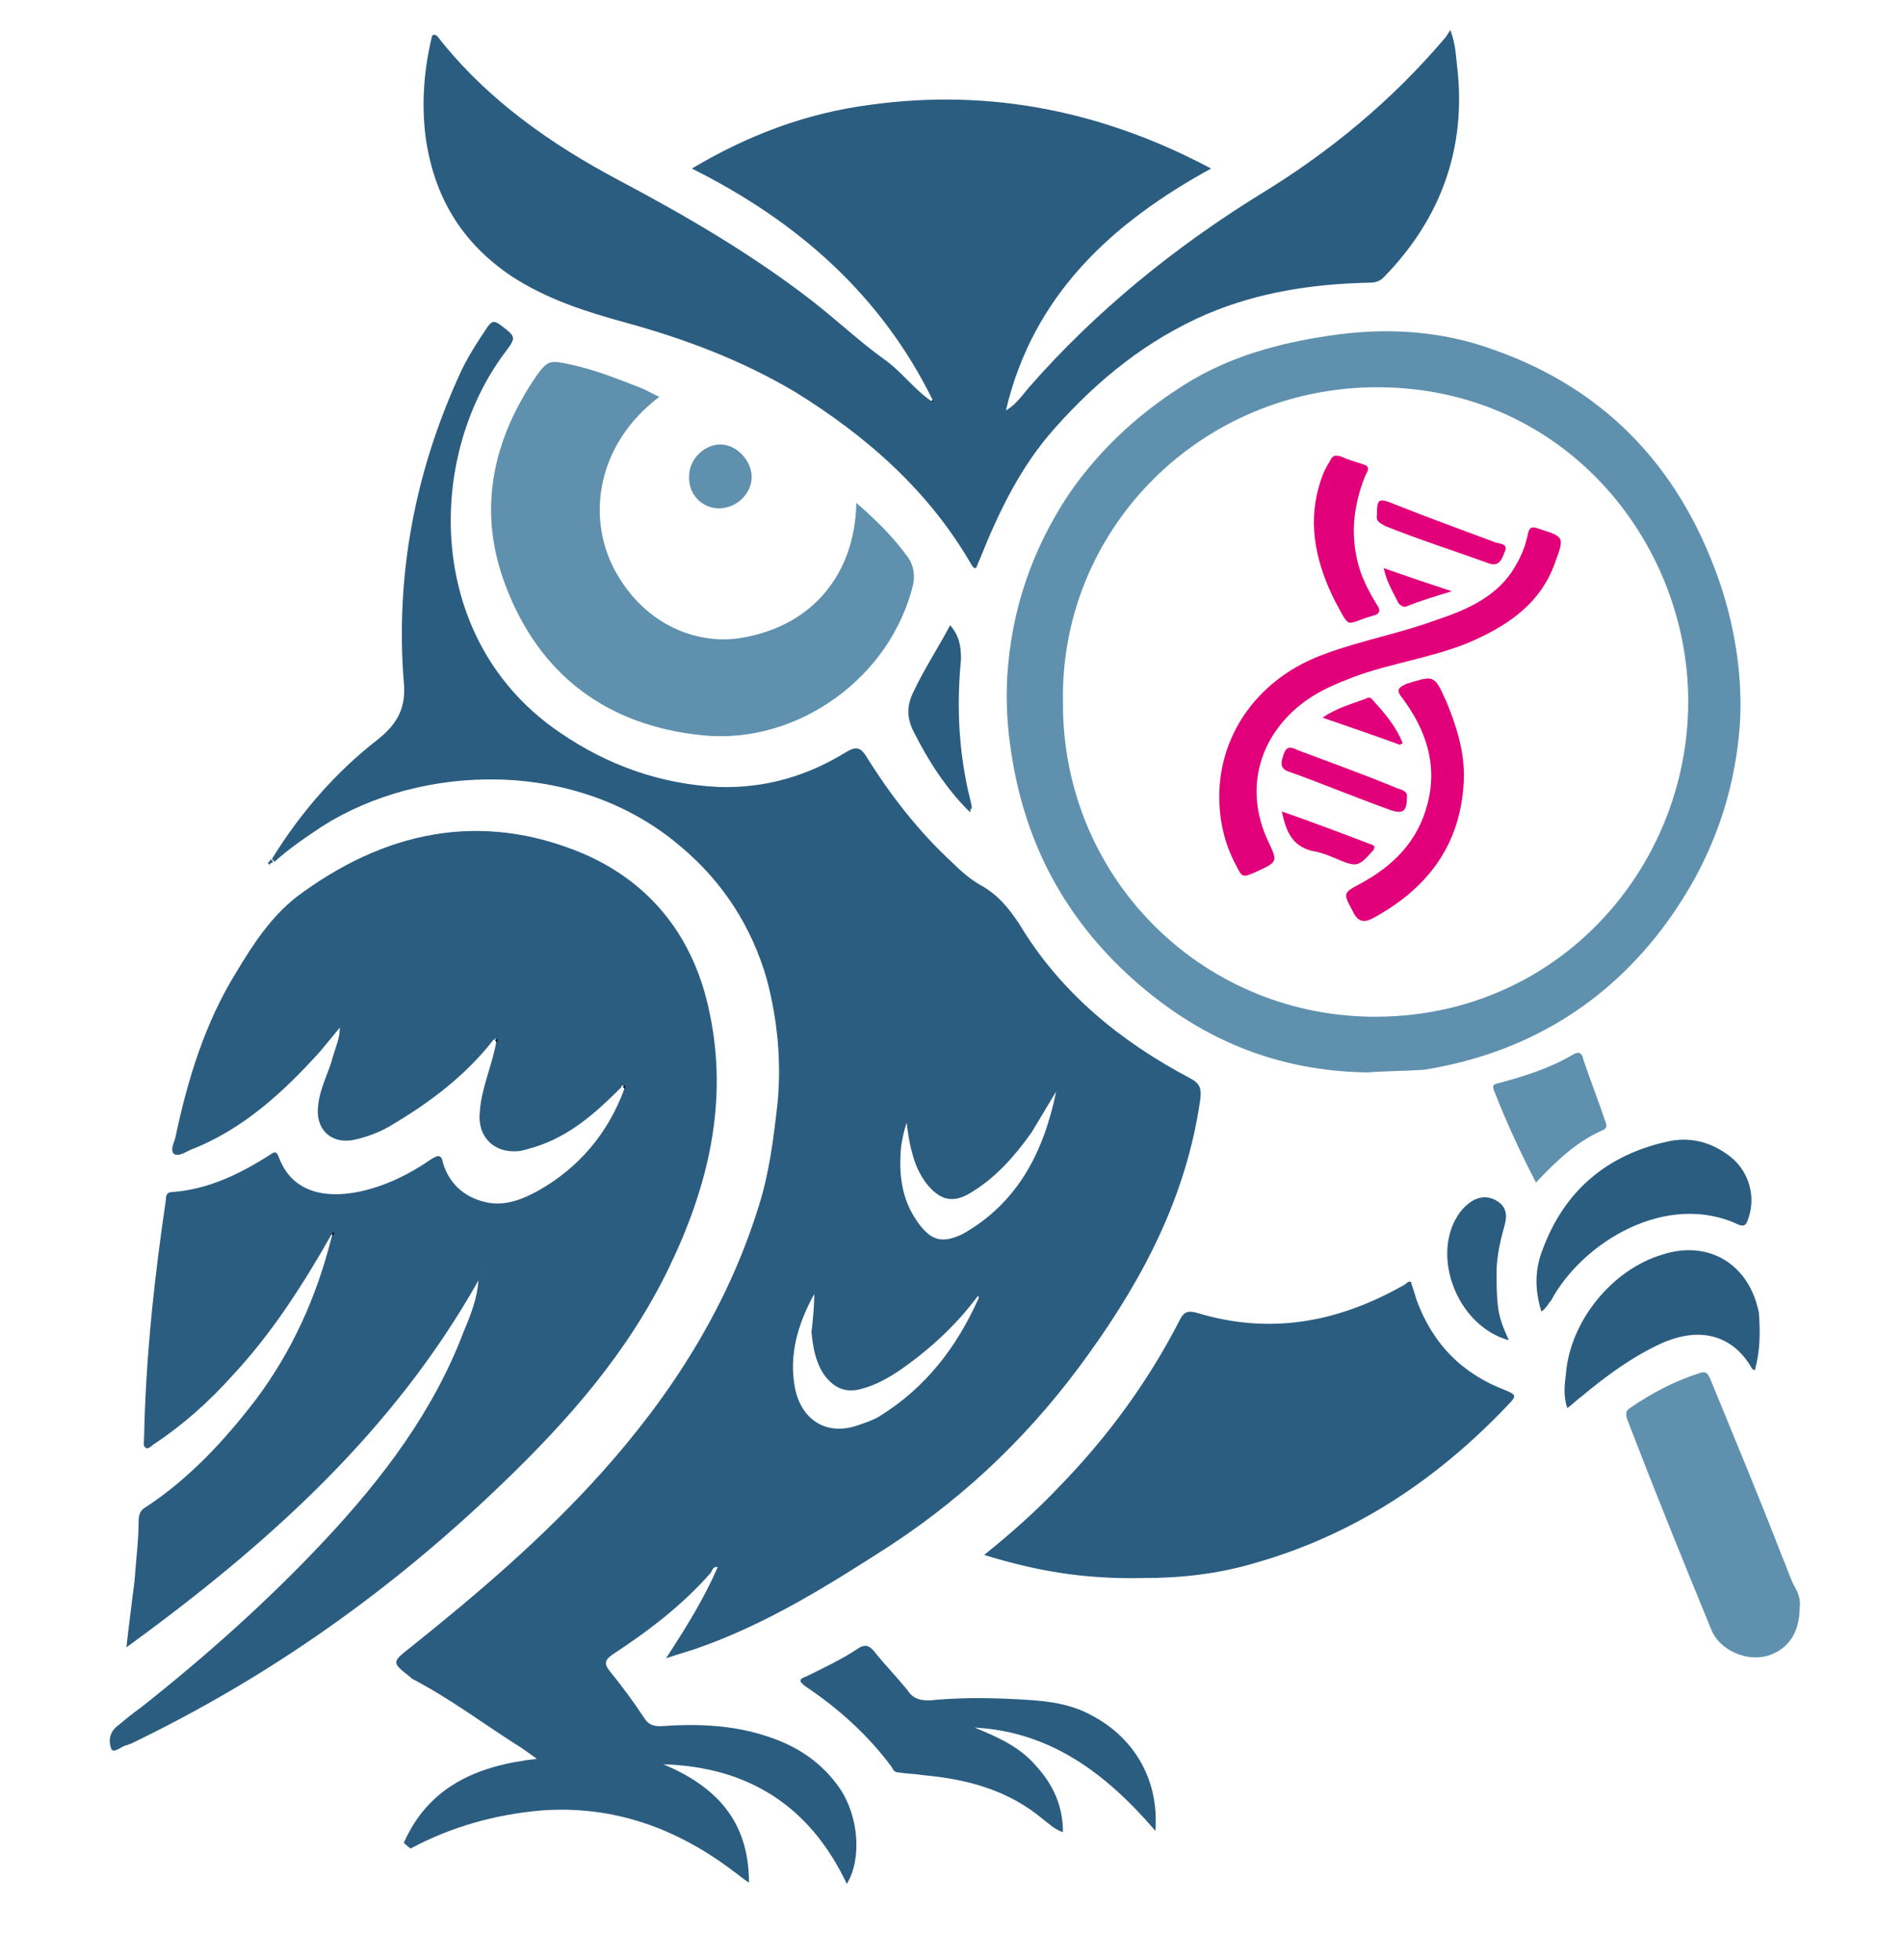 <?xml version="1.0" encoding="utf-8"?>
<!-- Generator: Adobe Illustrator 27.5.0, SVG Export Plug-In . SVG Version: 6.00 Build 0)  -->
<svg version="1.1" id="Layer_1" xmlns="http://www.w3.org/2000/svg" xmlns:xlink="http://www.w3.org/1999/xlink" x="0px" y="0px"
	 viewBox="0 0 140 144.2" style="enable-background:new 0 0 140 144.2;" xml:space="preserve">
<style type="text/css">
	.st0{fill:#2B5D81;}
	.st1{fill:#5F91AE;}
	.st2{fill:#0D1A27;}
	.st3{fill:#E2007A;}
</style>
<g>
	<path class="st0" d="M29.7,135.6c1.8-4.1,5.3-5.7,9.8-6.2c-0.7-0.5-1.1-0.8-1.6-1.1c-2.5-1.6-4.9-3.4-7.6-4.8c0,0-0.1-0.1-0.1-0.1
		c-1.4-1.1-1.4-1.1,0-2.2c5-4,9.8-8.1,14.1-12.9c5.1-5.7,9.2-12.1,11.5-19.5c0.8-2.5,1.1-5,1.4-7.6c0.3-3.1,0-6.2-0.8-9.2
		c-1.1-3.8-3.2-7.1-6.3-9.7c-7.7-6.6-19.2-6.1-26.4-1.5c-1.2,0.8-2.4,1.6-3.5,2.6c-0.1-0.1-0.1-0.1-0.2-0.2c2.1-3.4,4.7-6.4,7.8-8.8
		c1.5-1.2,2.1-2.4,1.9-4.3c-0.6-7.7,0.8-15.2,4-22.3c0.6-1.4,1.4-2.6,2.2-3.8c0.3-0.4,0.5-0.4,0.9-0.1c1.2,0.9,1.2,0.9,0.3,2.1
		c-5.8,7.8-5.8,21.2,4.1,27.9c3.5,2.4,7.4,3.8,11.7,4c3.4,0.1,6.5-0.8,9.4-2.6c0.7-0.4,1-0.3,1.4,0.3c1.8,2.9,3.9,5.6,6.4,7.9
		c0.6,0.6,1.3,1.2,2,1.6c1.3,0.7,2.1,1.7,2.9,2.9c3,5,7.4,8.6,12.5,11.3c0.8,0.4,0.9,0.8,0.8,1.6c-1,7-4.1,13-8.2,18.7
		c-4,5.6-8.8,10.3-14.6,14.1c-4.5,2.9-9.1,5.8-14.3,7.6c-0.6,0.2-1.3,0.4-2.2,0.7c1.5-2.3,2.8-4.4,3.8-6.7c-0.3-0.1-0.4,0.2-0.5,0.4
		c-2.1,2.4-4.6,4.3-7.2,6c-0.6,0.4-0.7,0.7-0.2,1.3c0.9,1.1,1.7,2.2,2.5,3.4c0.3,0.5,0.7,0.6,1.2,0.6c2.7-0.2,5.4-0.1,8,0.8
		c2.1,0.7,3.9,1.9,5.2,3.8c1.4,2.1,1.6,5.2,0.5,7c-2.7-5.7-7.2-8.6-13.5-8.8c3.8,1.6,6.3,4.1,6.3,8.7c-0.5-0.3-0.8-0.6-1.1-0.8
		c-4.2-3.2-8.9-4.9-14.2-4.5c-3.4,0.3-6.6,1.2-9.6,2.8C29.8,135.7,29.8,135.6,29.7,135.6z M77.7,80.3c-0.6,1-1.2,2-1.8,3
		c-1.2,1.7-2.6,3.3-4.4,4.4c-1.4,0.9-2.4,0.6-3.4-0.7c-0.5-0.7-0.8-1.4-1-2.2c-0.2-0.7-0.3-1.4-0.4-2.2c-0.2,0.6-0.3,1.1-0.4,1.7
		c-0.2,2,0,3.9,1.2,5.6c1,1.4,1.8,1.6,3.3,0.9C74.9,88.5,76.8,84.7,77.7,80.3L77.7,80.3C77.7,80.2,77.7,80.3,77.7,80.3z M59.9,95.2
		c-1.2,2.2-1.9,4.5-1.4,7c0.5,2.3,2.3,3.4,4.5,2.7c0.6-0.2,1.2-0.4,1.7-0.7c3.4-2.1,5.7-5.1,7.3-8.7c0-0.1,0-0.2-0.1-0.1
		c-1.5,2-3.3,3.7-5.4,5.2c-1,0.7-2,1.3-3.2,1.6c-1.1,0.3-2-0.1-2.7-1.1c-0.6-0.9-0.8-2-0.9-3.1C59.8,97.1,59.9,96.2,59.9,95.2z
		 M60.1,94.7C60.1,94.7,60.1,94.7,60.1,94.7C60.1,94.7,60.1,94.7,60.1,94.7C60.1,94.7,60.1,94.7,60.1,94.7
		C60.1,94.8,60.1,94.8,60.1,94.7z"/>
	<path class="st0" d="M24.4,90.8c-2.1,3.7-4.4,7.3-7.3,10.4c-1.7,1.9-3.6,3.6-5.7,5c-0.2,0.1-0.5,0.5-0.7,0.3
		c-0.2-0.1-0.1-0.5-0.1-0.7c0.1-5.2,0.6-10.3,1.3-15.4c0.1-0.7,0.2-1.4,0.3-2.1c0-0.4,0.1-0.6,0.5-0.6c2.6-0.2,4.9-1.3,7.1-2.7
		c0.3-0.2,0.5-0.4,0.7,0.1c0.9,2.5,3.2,3.1,5.8,2.6c2-0.4,3.8-1.3,5.4-2.4c0.6-0.4,0.8-0.3,0.9,0.3c0.5,1.6,1.7,2.6,3.4,2.9
		c1.3,0.2,2.5-0.3,3.6-0.9c3-1.7,5.1-4.2,6.3-7.4c0-0.1,0.1-0.2,0-0.3c-0.1-0.1-0.2,0-0.2,0.1c-1.9,1.9-3.8,3.6-6.4,4.4
		c-0.4,0.1-0.9,0.3-1.3,0.3c-1.7,0.1-2.9-1.1-2.7-2.9c0.1-1.7,0.9-3.4,1.2-5.1c0-0.1,0-0.2,0-0.3c-0.1,0-0.1,0.1-0.2,0.1
		c-2.1,2.7-4.8,4.7-7.7,6.4c-0.7,0.4-1.5,0.7-2.3,0.9c-1.8,0.5-3.1-0.6-2.9-2.4c0.1-1.3,0.8-2.5,1.1-3.7c0.2-0.7,0.5-1.3,0.5-2.1
		c-0.5,0.6-0.9,1.1-1.4,1.7c-2.7,3-5.7,5.8-9.6,7.3c-0.4,0.2-0.9,0.5-1.2,0.3c-0.3-0.3,0-0.8,0.1-1.2c0.9-4.3,2.2-8.5,4.5-12.2
		c1.2-2,2.5-4,4.4-5.5c6.4-4.8,13.5-6.4,21.1-3.2c5.1,2.2,8.2,6.3,9.3,11.7c1.4,6.6-0.1,12.8-3,18.8c-3,6.2-7.4,11.2-12.3,15.9
		c-8.1,7.8-17.1,14.2-27.3,19.1c-0.1,0-0.2,0.1-0.3,0.1c-0.4,0.1-0.9,0.6-1.1,0.3c-0.2-0.5-0.2-1.1,0.3-1.6c0.6-0.5,1.2-1,1.9-1.5
		c4.8-3.8,9.4-7.9,13.6-12.4c4.2-4.5,7.9-9.4,10.1-15.2c0.5-1.2,1-2.4,1.1-3.8c-6.3,11.2-15.6,19.5-25.9,27c0.2-1.8,0.4-3.3,0.6-4.9
		c0.1-1.5,0.3-3,0.3-4.4c0-0.4,0.1-0.8,0.5-1c3.2-2.1,5.8-4.9,8.1-7.9c2.7-3.6,4.5-7.6,5.6-12c0-0.1,0.1-0.2,0-0.3
		C24.6,90.7,24.5,90.8,24.4,90.8z M35.8,93.7C35.8,93.7,35.8,93.6,35.8,93.7C35.7,93.6,35.7,93.7,35.8,93.7
		C35.7,93.7,35.7,93.7,35.8,93.7C35.8,93.7,35.8,93.7,35.8,93.7z"/>
	<path class="st0" d="M68.6,29.4c-3.8-7.7-9.9-13.1-17.7-17c4.2-2.5,8.5-4.1,13.2-4.7c8.8-1.2,17.1,0.5,25,4.7
		c-7.3,4-13.1,9.3-15.1,17.8c0.7-0.4,1.2-1.1,1.7-1.7c4.9-5.6,10.7-10.3,17-14.2c5.1-3.1,9.7-6.9,13.6-11.5c0.1-0.1,0.2-0.3,0.4-0.6
		c0.4,1.1,0.4,1.9,0.5,2.7c0.7,6-1.2,11.2-5.4,15.5c-0.4,0.4-0.8,0.4-1.2,0.4c-4.1,0.1-8,0.7-11.8,2.3c-4.4,1.9-8,4.8-11.2,8.4
		c-2.5,2.8-4.1,6.1-5.5,9.6c-0.1,0.2-0.2,0.5-0.3,0.7c-0.2,0-0.2-0.1-0.3-0.2c-3.1-5.4-7.6-9.4-12.9-12.7c-4-2.4-8.3-4-12.7-5.2
		c-2.9-0.8-5.7-1.7-8.3-3.4c-3.7-2.5-5.7-5.9-6.3-10.3c-0.3-2.5-0.1-5,0.5-7.4c0.2-0.1,0.3,0,0.4,0.1c3.6,4.6,8.3,7.9,13.4,10.6
		c4.9,2.6,9.7,5.4,14.1,8.8c1.8,1.4,3.5,3,5.3,4.3c1.3,0.9,2.2,2.2,3.5,3.1c0.1,0,0.2,0.1,0.2,0C68.7,29.5,68.7,29.5,68.6,29.4z"/>
	<path class="st1" d="M100.6,78.9c-6.9-0.1-12.5-2.6-17.3-6.9c-5-4.5-7.9-10-8.9-16.6c-0.3-1.9-0.4-3.7-0.3-5.6
		c0.3-4.9,1.8-9.3,4.5-13.4c2.4-3.5,5.5-6.3,9.2-8.5c3.3-1.9,6.9-2.8,10.7-3.3c3.9-0.5,7.7-0.2,11.3,1.1c8.6,3,14.1,9.1,16.9,17.7
		c1,3.2,1.5,6.5,1.3,9.9c-0.4,5.4-2.2,10.2-5.4,14.6c-4.4,6-10.4,9.6-17.8,10.8C103.4,78.8,101.9,78.8,100.6,78.9z M78.2,51.6
		c-0.1,12.8,10,23,22.6,23.2c13.7,0.2,23.4-10.9,23.4-23.2c0-11.9-9.4-23.5-23.6-23.1C87.9,28.9,78,39.2,78.2,51.6z"/>
	<path class="st0" d="M72.4,114.4c2-1.6,3.9-3.3,5.6-5.1c3.5-3.6,6.5-7.7,8.8-12.2c0.3-0.6,0.6-0.7,1.3-0.5
		c5.3,1.6,10.2,0.7,14.9-1.9c0.2-0.1,0.4-0.2,0.6-0.4c0,0,0.1,0,0.2,0c0.1,0.4,0.3,0.9,0.4,1.3c1.2,3.3,3.4,5.5,6.6,6.7
		c0.7,0.3,0.8,0.4,0.2,1c-5.2,5.5-11.3,9.6-18.7,11.7c-2.7,0.8-5.4,1.1-8.2,1.1C79.5,116.2,76,115.5,72.4,114.4z"/>
	<path class="st1" d="M63,37c1.5,1.3,2.7,2.5,3.8,4c0.4,0.6,0.5,1.2,0.4,1.9c-1.6,6.9-8.5,11.9-15.5,11.2c-7-0.7-12-4.4-14.5-11
		c-2.1-5.5-1-10.7,2.3-15.5c0.8-1.1,1-1.1,2.4-0.8c1.9,0.4,3.6,1.1,5.4,1.8c0.4,0.2,0.8,0.4,1.2,0.6c-4.5,3.4-5.4,8.7-3.3,12.7
		c2.3,4.3,6.4,5.6,9.5,5C59.8,46,62.9,42.2,63,37z"/>
	<path class="st1" d="M132.4,118.2c0,1.9-0.8,3.1-2.3,3.6c-1.6,0.5-3.6-0.4-4.2-1.9c-2.1-5.1-4.2-10.3-6.2-15.5
		c-0.1-0.4-0.1-0.6,0.2-0.8c1.6-1.1,3.3-2,5.2-2.6c0.4-0.1,0.5,0,0.7,0.4c1.8,4.4,3.6,8.7,5.3,13.1c0.3,0.7,0.5,1.3,0.8,2
		C132.2,117,132.5,117.6,132.4,118.2z"/>
	<path class="st0" d="M85,134.7c-3.6-4.2-7.7-7.3-13.3-7.6c1.7,0.7,3.3,1.4,4.5,2.8c1.3,1.4,2,3,2,4.9c-0.6-0.2-1-0.6-1.4-0.9
		c-2.6-2.2-5.6-3-8.9-3.3c-0.6-0.1-1.2-0.1-1.8-0.2c-0.3,0-0.4-0.2-0.5-0.4c-1.7-2.3-3.9-4.3-6.3-5.9c-0.7-0.5-0.4-0.6,0.1-0.8
		c1.2-0.6,2.5-1.2,3.7-2c0.6-0.4,0.9-0.2,1.3,0.3c0.8,1,1.6,1.8,2.4,2.8c0.4,0.6,0.9,0.7,1.6,0.7c2-0.2,4.1-0.2,6.1-0.1
		c2,0.1,4,0.2,5.8,1.2C83.2,127.7,85.3,130.7,85,134.7z"/>
	<path class="st0" d="M129.1,100.8c-0.1,0-0.2-0.1-0.2-0.1c-1.3-2.3-3.6-3.2-6.6-1.9c-2.2,1-4.1,2.4-5.9,3.9
		c-0.4,0.3-0.7,0.6-1.1,0.9c-0.3-0.9-0.2-1.7-0.1-2.5c0.3-3.9,3.4-7.7,7.1-8.8c3.4-1.1,6.4,0.7,7.1,4.3
		C129.5,98,129.5,99.4,129.1,100.8z"/>
	<path class="st0" d="M113.4,96.5c-0.5-1.6-0.5-3.1,0.1-4.6c1.6-4.3,4.7-6.9,9.1-7.9c1.7-0.4,3.3,0,4.7,1.1c1.4,1.1,1.9,3,1.3,4.6
		c-0.1,0.3-0.2,0.6-0.7,0.4c-5.3-2.5-11.5,1.3-13.8,5.6C113.9,95.9,113.8,96.2,113.4,96.5z"/>
	<path class="st1" d="M113,87c-1.2-2.3-2.2-4.5-3.1-6.8c-0.1-0.3-0.1-0.4,0.3-0.5c1.9-0.5,3.8-1.1,5.5-2.1c0.5-0.3,0.7-0.1,0.8,0.4
		c0.5,1.5,1.1,3,1.6,4.5c0.1,0.3,0.2,0.5-0.3,0.7C116,84,114.5,85.4,113,87z"/>
	<path class="st0" d="M71.3,59.7c-1.7-1.7-3-3.7-4.1-5.9c-0.5-1-0.5-1.9,0-2.9c0.8-1.7,1.8-3.2,2.7-4.9c0.7,0.8,0.8,1.6,0.8,2.5
		c-0.3,3.1-0.2,6.1,0.4,9.1c0.1,0.6,0.3,1.2,0.4,1.8C71.4,59.6,71.3,59.7,71.3,59.7z"/>
	<path class="st0" d="M111,98.6c-3.7-1-5.7-6-3.8-9.1c0.3-0.5,0.7-0.9,1.2-1.2c0.6-0.3,1.2-0.3,1.8,0.1c0.6,0.4,0.7,1,0.5,1.7
		c-0.3,1.1-0.6,2.3-0.6,3.5c0,0.8,0,1.7,0.1,2.5C110.3,97,110.6,97.7,111,98.6z"/>
	<path class="st1" d="M55.3,35.1c0,1.2-1.1,2.3-2.4,2.3c-1.3,0-2.3-1.1-2.2-2.4c0-1.2,1.1-2.3,2.3-2.3
		C54.2,32.7,55.3,33.9,55.3,35.1z"/>
	<path class="st0" d="M20.1,63.4c-0.1,0.1-0.2,0.1-0.3,0.2c0,0-0.1-0.1-0.1-0.1c0.1-0.1,0.2-0.2,0.2-0.3
		C20,63.3,20.1,63.4,20.1,63.4z"/>
	<path class="st0" d="M19.9,63.6c-0.1,0.1-0.1,0-0.1-0.1C19.8,63.6,19.8,63.6,19.9,63.6z"/>
	<path class="st0" d="M71.4,59.6c0,0.1,0,0.2-0.1,0.1C71.3,59.7,71.4,59.6,71.4,59.6z"/>
	<path class="st0" d="M29.9,135.7c0,0-0.1,0-0.1,0c0-0.1,0-0.1,0-0.2C29.8,135.6,29.8,135.7,29.9,135.7z"/>
	<polygon class="st2" points="77.7,80.3 77.7,80.2 77.7,80.3 	"/>
	<path class="st2" d="M60.1,94.7C60.1,94.8,60.1,94.8,60.1,94.7C60.1,94.7,60.1,94.7,60.1,94.7C60.1,94.7,60.1,94.7,60.1,94.7
		C60.1,94.7,60.1,94.7,60.1,94.7z"/>
	<path class="st2" d="M36.4,76.5c0.1,0,0.1-0.1,0.2-0.1c0,0.1,0,0.2,0,0.3C36.5,76.7,36.5,76.6,36.4,76.5z"/>
	<path class="st2" d="M45.8,80c0.1-0.1,0.1-0.2,0.2-0.1c0,0,0,0.2,0,0.3C46,80.1,45.9,80,45.8,80z"/>
	<path class="st2" d="M24.4,90.8c0.1-0.1,0.1-0.2,0.1-0.2c0.1,0.1,0.1,0.2,0,0.3C24.6,90.9,24.5,90.9,24.4,90.8z"/>
	<path class="st2" d="M35.8,93.7C35.8,93.7,35.8,93.7,35.8,93.7C35.7,93.7,35.7,93.7,35.8,93.7C35.7,93.7,35.7,93.6,35.8,93.7
		C35.8,93.6,35.8,93.7,35.8,93.7z"/>
	<path class="st2" d="M68.6,29.4c0,0,0.1,0.1,0.1,0.1c0,0.1-0.1,0.1-0.2,0C68.5,29.5,68.6,29.5,68.6,29.4z"/>
	<path class="st3" d="M89.7,58.6c0-4.7,3-8.8,7.8-10.5c2.7-1,5.5-1.5,8.2-2.5c2.1-0.7,4.2-1.6,5.5-3.5c0.6-0.9,1-1.8,1.2-2.8
		c0.1-0.5,0.3-0.6,0.8-0.4c1.9,0.6,1.9,0.6,1.2,2.5c-1.1,3.1-3.6,4.7-6.4,5.9c-2.7,1.1-5.7,1.5-8.4,2.5c-1.3,0.5-2.5,1-3.6,1.8
		c-3.4,2.5-4.5,6.5-2.7,10.3c0.7,1.5,0.7,1.5-0.8,2.2c-1.1,0.5-1.1,0.5-1.6-0.5C90.1,62.1,89.7,60.4,89.7,58.6z"/>
	<path class="st3" d="M107.7,57.1c-0.1,4.7-2.4,8.1-6.6,10.4c-0.7,0.4-1.2,0.4-1.6-0.5c-0.7-1.3-0.7-1.3,0.6-2
		c2.4-1.3,4.2-3.1,4.9-5.8c0.8-2.9-0.1-5.5-1.8-7.8c-0.5-0.6-0.4-0.8,0.3-1.1c2-0.6,2-0.7,2.9,1.3C107.1,53.3,107.7,55.1,107.7,57.1
		z"/>
	<path class="st3" d="M98.7,33.6c0.4,0.2,1.1,0.4,1.7,0.6c0.5,0.2,0.1,0.6,0,0.9c-0.9,2.3-1.1,4.6-0.3,7c0.3,0.8,0.7,1.6,1.2,2.4
		c0.3,0.4,0.2,0.7-0.3,0.8c-2.1,0.6-1.6,1.1-2.8-1.1c-1.3-2.6-2-5.4-1.2-8.3c0.2-0.7,0.4-1.3,0.8-1.9C98,33.6,98.1,33.4,98.7,33.6z"
		/>
	<path class="st3" d="M101.3,37.9c0-1.2,0.1-1.3,1.3-0.8c2.5,1,5,1.9,7.4,2.8c0.3,0.1,1,0.1,0.7,0.7c-0.2,0.5-0.4,1.2-1.3,0.8
		c-2.5-0.9-5-1.7-7.5-2.7C101.6,38.5,101.2,38.4,101.3,37.9z"/>
	<path class="st3" d="M103.5,58.7c0,1-0.3,1.2-1.2,0.9c-2.5-0.9-4.9-1.9-7.4-2.8c-0.7-0.2-0.7-0.6-0.5-1.2c0.2-0.7,0.5-0.7,1.1-0.4
		c2.4,0.9,4.9,1.8,7.3,2.8C103.1,58.1,103.6,58.2,103.5,58.7z"/>
	<path class="st3" d="M94.3,59.7c2.3,0.8,4.4,1.6,6.5,2.4c0.4,0.1,0.4,0.3,0.1,0.6c-0.9,1-1.1,1.1-2.3,0.6c-0.7-0.3-1.4-0.6-2.1-0.7
		C95,62.2,94.6,61.1,94.3,59.7z"/>
	<path class="st3" d="M103,54.8c-1.9-0.7-3.7-1.3-5.7-2c1-0.7,2.1-1,3.2-1.4c0.1-0.1,0.3-0.1,0.4,0c0.9,1,1.8,2,2.3,3.3
		C103.1,54.7,103,54.8,103,54.8z"/>
	<path class="st3" d="M101.8,41.8c1.7,0.6,3.2,1.1,5,1.7c-1.3,0.4-2.3,0.7-3.3,1.1c-0.2,0.1-0.4,0-0.6-0.2
		C102.5,43.6,102,42.8,101.8,41.8z"/>
</g>
</svg>
